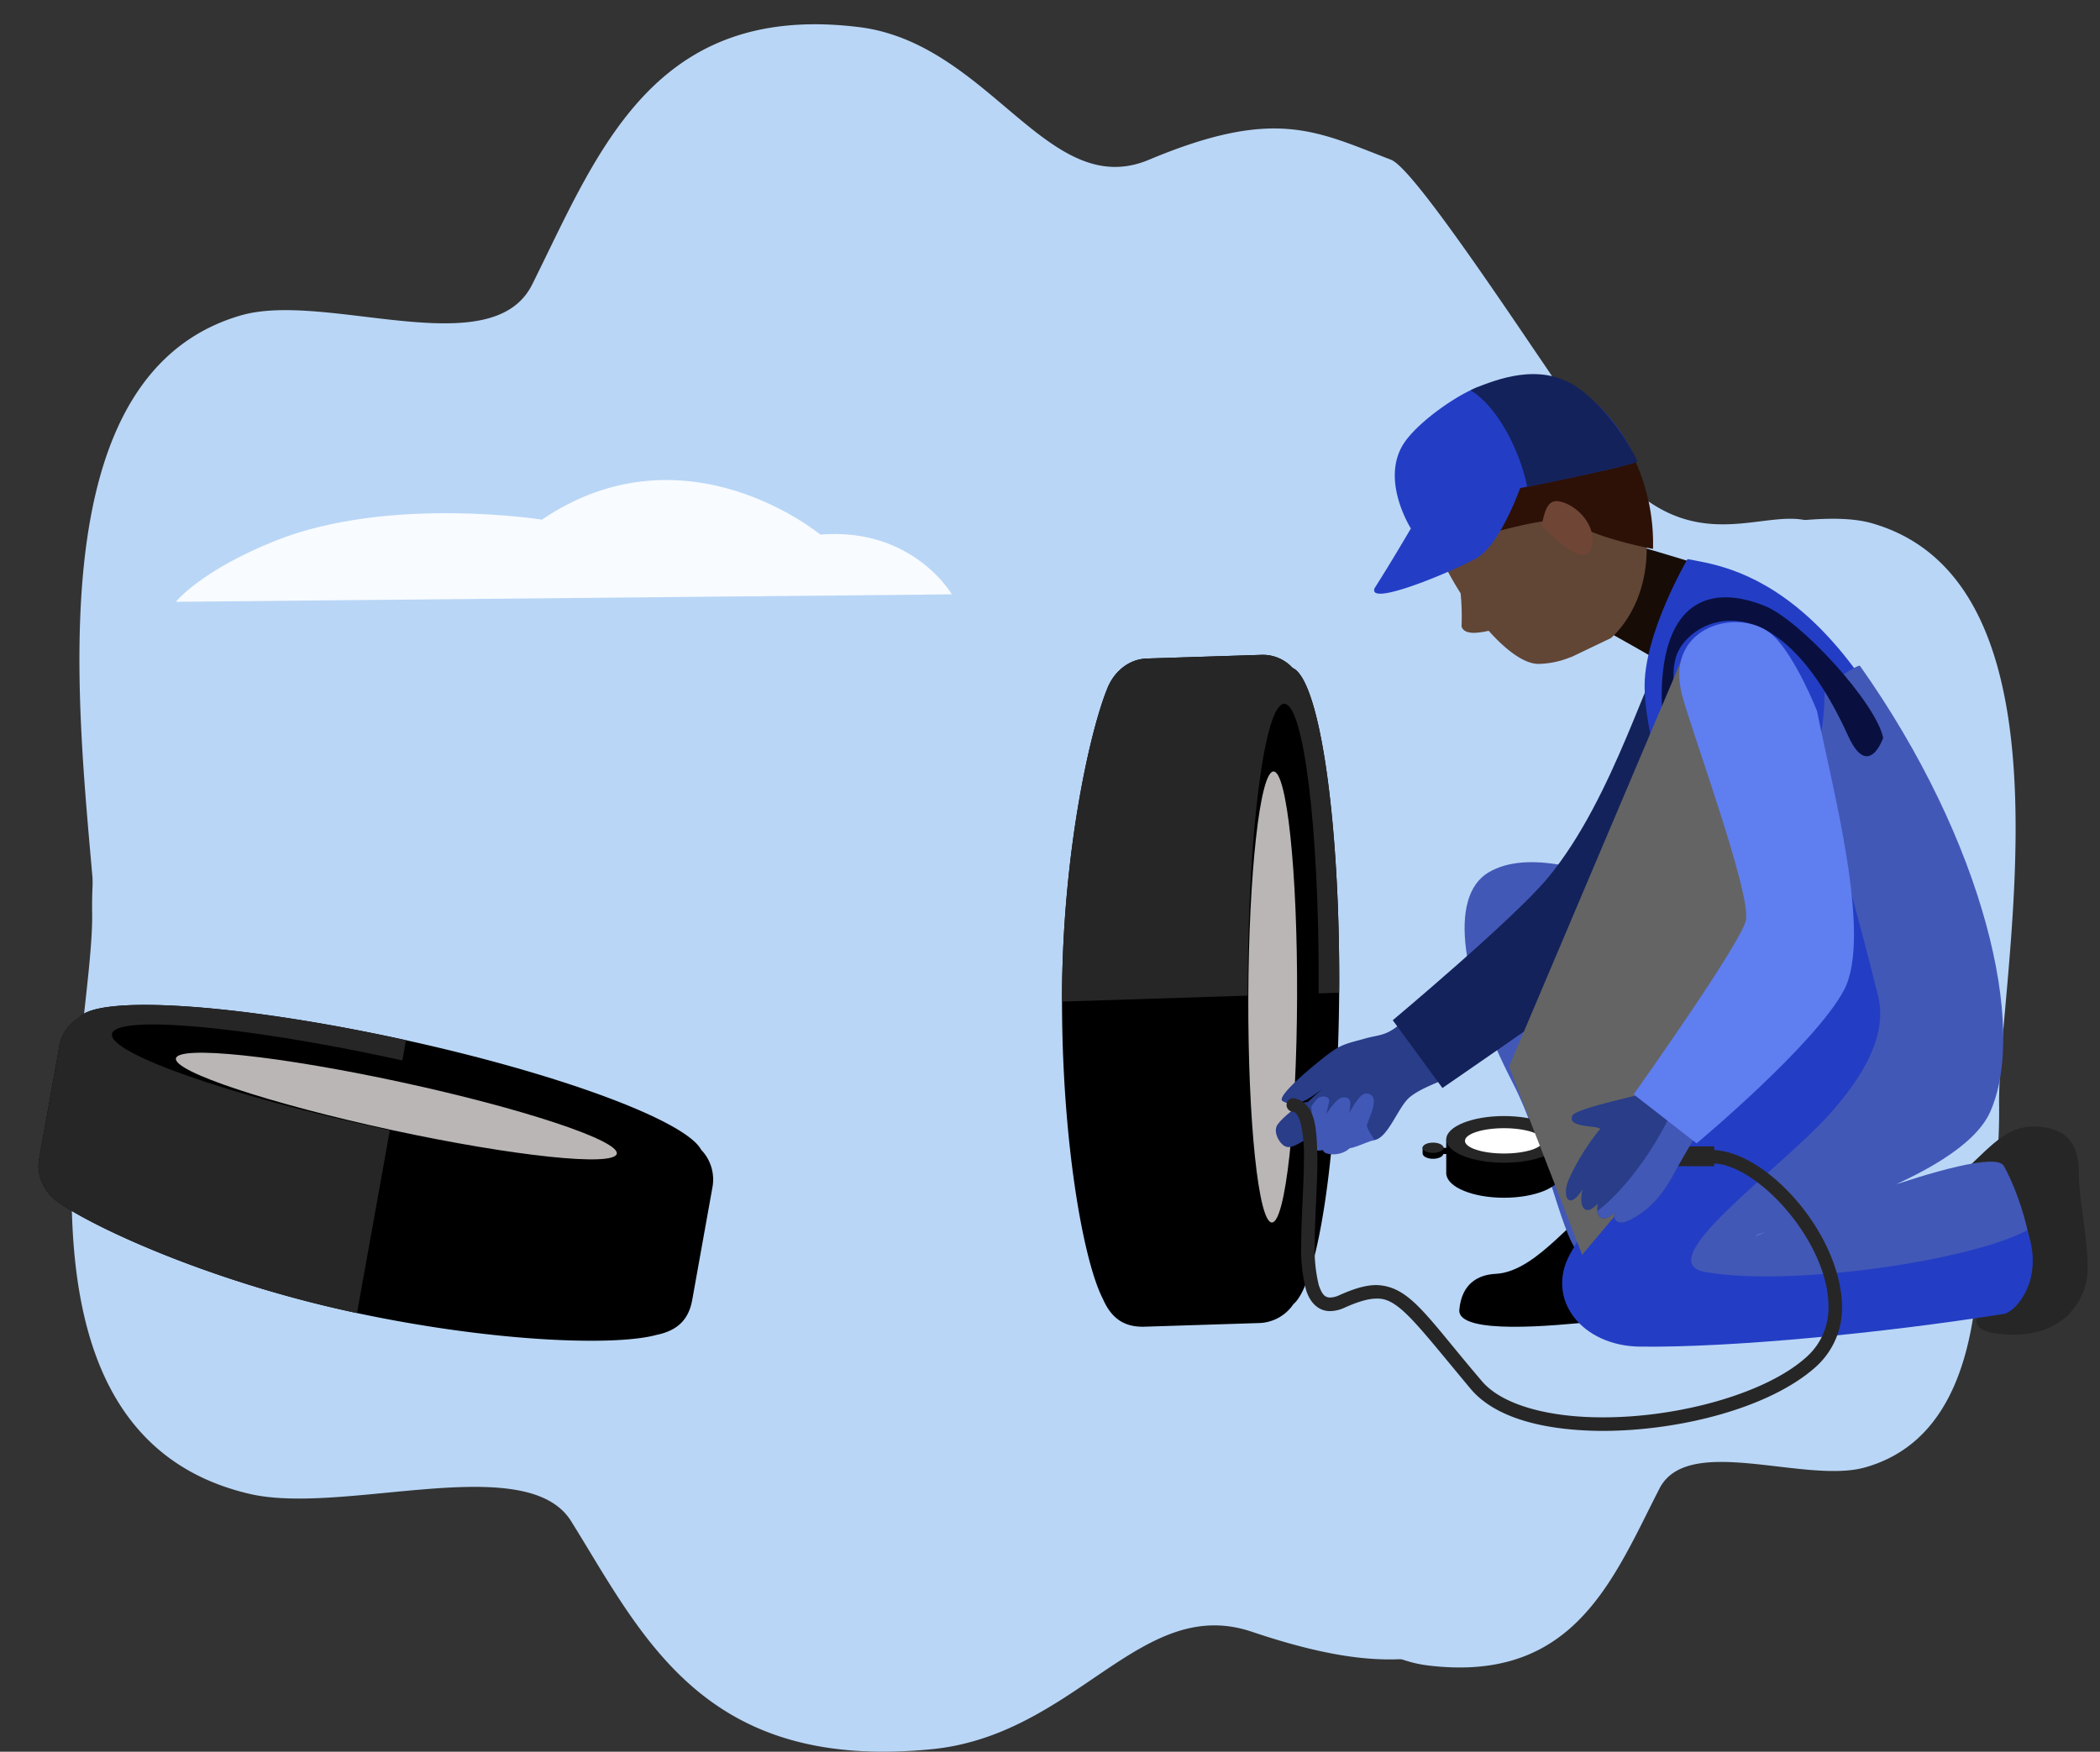 <svg id="Group_2629" data-name="Group 2629" xmlns="http://www.w3.org/2000/svg" xmlns:xlink="http://www.w3.org/1999/xlink" width="501.346" height="418.251" viewBox="0 0 501.346 418.251">
  <rect x="0" y="0" width="501.346" height="418.251" fill="#333333" stroke="none"/>
  <defs>
    <clipPath id="clip-path">
      <rect id="Rectangle_1580" data-name="Rectangle 1580" width="501.346" height="418.251" fill="none"/>
    </clipPath>
    <clipPath id="clip-path-2">
      <rect id="Rectangle_1583" data-name="Rectangle 1583" width="248.607" height="252.332" transform="translate(249.781 89.321)" fill="none"/>
    </clipPath>
    <clipPath id="clip-path-3">
      <path id="Path_5119" data-name="Path 5119" d="M402.345,155.417l-42.07,99.236v0L377.718,299.6h0l62.376-74.07-37.75-70.116Z" fill="none"/>
    </clipPath>
    <linearGradient id="linear-gradient" x1="-4.513" y1="1.823" x2="-4.501" y2="1.823" gradientUnits="objectBoundingBox">
      <stop offset="0" stop-color="#fff"/>
      <stop offset="0.121" stop-color="#fff"/>
      <stop offset="0.197" stop-color="#f9f9f9"/>
      <stop offset="0.277" stop-color="#ececec"/>
      <stop offset="0.359" stop-color="#d7d7d7"/>
      <stop offset="0.441" stop-color="#bababa"/>
      <stop offset="0.524" stop-color="#949494"/>
      <stop offset="0.607" stop-color="#696969"/>
      <stop offset="0.615" stop-color="#646464"/>
      <stop offset="1" stop-color="#646464"/>
    </linearGradient>
  </defs>
  <g id="Group_2620" data-name="Group 2620">
    <g id="Group_2619" data-name="Group 2619" clip-path="url(#clip-path)">
      <path id="Path_5084" data-name="Path 5084" d="M153.254,327.824c.35.728.7,1.386,1.049,2.045,1.981,3.6,4.145,6.309,6.492,7.8l13.067.138,17.828.173,11.919.1,8.473.07h.383l5.593.069h3l70.047-.382h.566l18.011-.1,48.157-.243,19.643-.1h.466l76.456-.382s23.421-26.692,22.855-73.212c-.366-29.743,20.494-124.13-30.244-138.828-18.044-5.2-53.137,10.6-61.643-6.558-1.8-3.605-3.546-7.245-5.327-10.885C367.907,82.811,354.19,59.273,316.2,63.956a35.945,35.945,0,0,0-6.525,1.421c-6.808,2.115-12.651,6-18.011,10.192-12.9,10.157-22.939,22.29-36.821,16.466-26.717-11.2-35.356-6.1-51.237,0-6.759,2.6-45.178,63.951-50.355,68.908-23.858,22.736-44.282-13.726-48.227,30.576-1.9,21.285-6.191,9.611,3.613,40.671" fill="#b9d6f6"/>
      <path id="Path_5085" data-name="Path 5085" d="M211.25,193.113c.279-.564.557-1.075.835-1.586a16.492,16.492,0,0,1,5.172-6.046l10.409-.107,14.2-.134,9.5-.081,6.749-.054h.3l4.457-.054h2.387l55.8.3h.451l14.348.081,38.362.188,15.647.08h.371l60.9.3s18.658,20.684,18.207,56.751c-.292,23.058,16.326,96.229-24.092,107.624-14.374,4.031-42.329-8.218-49.1,5.084-1.432,2.795-2.824,5.617-4.243,8.439-9.667,19.161-20.593,37.408-50.853,33.78a29.3,29.3,0,0,1-5.2-1.1c-5.423-1.64-10.078-4.65-14.348-7.9-10.277-7.874-18.273-17.28-29.332-12.765-21.282,8.68-28.165,4.73-40.815,0-5.39-2.021-35.99-49.582-40.114-53.425-19-17.628-35.274,10.638-38.417-23.706-1.511-16.5-4.931-7.451,2.879-31.531" fill="#b9d6f6"/>
      <path id="Path_5086" data-name="Path 5086" d="M430.52,164.889a73.93,73.93,0,0,0-5.221-10.8c-.435-.727-.87-1.385-1.305-2.043-2.466-3.6-5.16-6.3-8.081-7.791l-16.267-.141-22.191-.173-14.836-.1-10.546-.073H351.6l-6.962-.068H340.9l-87.19.379h-.7l-22.419.1-59.949.247-24.45.1h-.58l-95.17.384S21.294,171.572,22,218.038c.456,29.709-25.51,123.987,37.646,138.668,22.461,5.194,66.142-10.588,76.73,6.55,2.238,3.6,4.413,7.237,6.63,10.873,15.1,24.687,32.179,48.2,79.462,43.524a54.414,54.414,0,0,0,8.122-1.419c8.475-2.113,15.748-5.991,22.419-10.181,16.058-10.145,28.553-22.264,45.833-16.447,33.256,11.184,44.01,6.094,63.777,0,8.413-2.6,56.235-63.877,62.679-68.828,29.692-22.713,14.88-106.669,19.791-150.919.359-3.229-5.88,2.554-7.643,0-5.134-7.455-11.964-7.964-12.148,9.335-.125,11.824,19.063,66.549,14.779,55.659" fill="#b9d6f6"/>
      <path id="Path_5087" data-name="Path 5087" d="M393.627,291.927a93.622,93.622,0,0,1-4.732,12.2c-.394.821-.789,1.564-1.183,2.307-2.235,4.066-4.676,7.116-7.323,8.8l-14.74.156-20.111.2-13.445.117-9.557.078H322.1l-6.309.078h-3.377l-79.015-.43h-.638l-20.317-.118-54.323-.274-22.157-.117h-.526l-86.245-.43s-26.42-30.109-25.782-82.586C23.824,198.352.293,91.881,57.526,75.3c20.355-5.866,59.94,11.957,69.536-7.4,2.028-4.067,4-8.173,6.009-12.279C146.76,27.744,162.232,1.193,205.083,6.471a40.538,40.538,0,0,1,7.361,1.6c7.68,2.386,14.271,6.766,20.317,11.5,14.557,11.457,25.875,25.143,41.535,18.574,30.138-12.63,39.883-6.882,57.8,0,7.624,2.933,50.962,72.139,56.8,77.73,26.908,25.651,49.95-15.479,54.4,34.495,2.141,24.01,6.984,10.842-4.076,45.878" fill="#b9d6f6"/>
      <path id="Path_5088" data-name="Path 5088" d="M432.419,214.718h-.049v-3.9q.477.287.928.553a1.8,1.8,0,0,1-.878,3.342" fill="#b6cbf8"/>
      <path id="Path_5089" data-name="Path 5089" d="M227.243,141.914s-9.263-16.059-31.415-14.275c0,0-32.16-26.766-66.456-3.569,0,0-36.457-5.748-63.455,4.976-18,7.151-23.945,14.652-23.945,14.652Z" fill="#f8fbff"/>
    </g>
  </g>
  <g id="Group_2622" data-name="Group 2622">
    <g id="Group_2621" data-name="Group 2621" clip-path="url(#clip-path-2)">
      <path id="Path_5090" data-name="Path 5090" d="M308.59,159.484c6.341,2.724,11.248,35.546,11.127,75.818-.134,38.847-4.89,71.032-10.941,76.1a10.235,10.235,0,0,1-8.238,4.5l-27.269.871c-4.634.143-7.831-1.75-9.953-6.6-4.772-9.219-9.872-38.3-9.772-72.194s6.58-63.166,10.786-73.518c1.425-3.7,4.816-7.077,9.459-7.224l27.278-.875a9.651,9.651,0,0,1,7.523,3.123"/>
      <path id="Path_5091" data-name="Path 5091" d="M264.329,164.462c1.425-3.7,4.812-7.077,9.459-7.229l27.274-.871a9.642,9.642,0,0,1,7.528,3.123c6.341,2.72,11.244,35.546,11.127,75.818-.009.576-.013,1.152-.022,1.724l-66.152,2.118V237.98c.1-33.892,6.576-63.166,10.786-73.518" fill="#272626"/>
      <path id="Path_5092" data-name="Path 5092" d="M306.558,168.049c-4.678.147-8.567,30.457-8.684,67.705s3.573,67.3,8.251,67.16c4.673-.156,8.567-30.466,8.688-67.705s-3.578-67.316-8.255-67.16"/>
      <path id="Path_5093" data-name="Path 5093" d="M304.023,184.2c-3.222.1-5.908,24.294-6.007,54.04-.082,29.738,2.443,53.755,5.652,53.655s5.9-24.294,5.994-54.04-2.43-53.755-5.639-53.655" fill="#bbb6b6"/>
      <path id="Path_5094" data-name="Path 5094" d="M336,242.793c-4.487,4.756-6.432,4.123-10.131,5.18s-5.375,1.23-8.268,3.344-13.249,10.529-11.4,11.586,3.7.793,6.081-.533a34.369,34.369,0,0,0,5.02-3.7s-8.459,6.865-7.93,8.2c.273.681,4.443,2.22,9.08,3.543,3.877,1.107,8.191,2.033,9.718,1.78,3.17-.528,5.557-7.658,8.186-10.04,2.646-2.378,8.043-4.011,9.637-5.068,1.569-1.056-9.993-14.292-9.993-14.292" fill="#293d89"/>
      <path id="Path_5095" data-name="Path 5095" d="M328.166,272.193c-2.382.524-6.341,2.906-7.133,1.581s-.537-5.28,1.321-8.45,3.17-5.154,5.016-3.837-1.048,6.475-1.048,7.268,1.845,3.439,1.845,3.439" fill="#4258b7"/>
      <path id="Path_5096" data-name="Path 5096" d="M322.354,274.04c-2.114,2.114-5.548,1.715-6.211,1.057s-1.975-4.621-.658-7.134,3.478-5.418,4.66-5.812,2.473,0,2.209,1.715-.658,6.869-.658,6.869Z" fill="#4258b7"/>
      <path id="Path_5097" data-name="Path 5097" d="M316.632,273.951c2.447,0-2.642,1.59-4.054.178a8.755,8.755,0,0,1-1.936-5.638c.173-1.057,2.794-5,3.7-5.99,1.087-1.187,3.3-.749,2.95.663s-1.538,6.562-1.538,6.562.52,4.223.875,4.223" fill="#4258b7"/>
      <path id="Path_5098" data-name="Path 5098" d="M312.223,271.838c-2.291,1.234-3.868,2.464-5.28,1.932s-3.166-3.513-1.936-5.276,5.284-4.933,6.514-5.288,1.767,1.052,1.59,2.469-.888,6.163-.888,6.163" fill="#293d89"/>
      <path id="Path_5099" data-name="Path 5099" d="M396.6,290.791c.693,8.654,5.89,24.813,0,24.276s-8.264-.264-16.519.55-32.246,3.287-31.687-2.9c.572-6.207,4.431-8.359,8.727-8.567,10.382-.508,20.2-16.508,23.908-15.013,5.016,2.018,15.571,1.655,15.571,1.655"/>
      <path id="Path_5100" data-name="Path 5100" d="M425.894,226.248c-9.91.143-52.126-28.764-70.473-17.974-9.892,5.821-6.475,26.607,5.76,50.342,8.069,15.662,12.218,39.916,16.541,40.99,7.346,1.836,30.652.359,33.792-1.438S394.772,252.14,392.1,250.342s20.855,23.376,33.8,17.62Z" fill="#4258b7"/>
      <path id="Path_5101" data-name="Path 5101" d="M399.649,151.1c-5.882,7.056-14.025,39.189-30.21,58.606C361.317,219.46,332.5,243.6,332.5,243.6l11.859,16.181s33.193-22.842,38.568-26.966c23.181-17.8,38.712-58.839,38.712-58.839Z" fill="#14225b"/>
      <path id="Path_5102" data-name="Path 5102" d="M396.771,158.226c-9.285-5.444-20.884-11.764-20.884-11.764l6.025-18.771s27.282,7.9,30.448,9.338-15.589,21.2-15.589,21.2" fill="#180c07"/>
      <path id="Path_5103" data-name="Path 5103" d="M381.518,98.213a15.929,15.929,0,0,0-8.858-7.086c-14.319-5.639-33.744,11.4-33.563,24.584.117,7.532,4.249,17.524,9.607,25.953a57.612,57.612,0,0,1,.221,7.893c.576,2.014,3.7,1.694,6.475,1.052,4.383,4.907,8.818,8.1,12.171,7.9a21.068,21.068,0,0,0,7.532-1.659c0,.017-.026.039-.026.061.767-.368,8.532-4.093,9.459-4.526,0,0,21.193-16.8-3.019-54.166" fill="#614535"/>
      <path id="Path_5104" data-name="Path 5104" d="M366.341,91.353c-4.621-2.473-7.822.871-17.325,6.735-9.191,5.713-10.343,1.914-12.565,12.27-1.121,5.305,3.219,12.495,3.219,12.495s3.1-2.893,5.682-3.6.017.424,5.457,3a23.241,23.241,0,0,1,6.8,4.6s17.26-4.933,19.317-1.754c1.33,2.044,12.11,4.955,17.706,5.951a47.7,47.7,0,0,0-4.582-21.721c-7.211-15.114-22.63-17.392-23.709-17.976" fill="#2d1107"/>
      <path id="Path_5105" data-name="Path 5105" d="M368.025,125.426c.641-2.412,1.074-6.246,4.11-5.735,4.461.745,9.589,6.315,7.658,11.469s-11.768-5.734-11.768-5.734" fill="#6f4536"/>
      <path id="Path_5106" data-name="Path 5106" d="M390.739,110.249a90.813,90.813,0,0,1-9.054,2.335c-8.023,1.816-18.765,3.963-18.765,3.963s-4.851,13.634-10.421,16.729c-5.57,3.114-26.143,11.764-24.328,7.155,3.885-6.079,8.658-14.255,8.658-14.255s-7.19-11.283-1.893-19.98c3.3-5.4,13.6-12.361,17.871-13.7,7.658-2.4,15.956-5.193,25.03,1.2s12.9,16.541,12.9,16.541" fill="#233ec4"/>
      <path id="Path_5107" data-name="Path 5107" d="M376.706,92.586c9.1,6.4,14.28,17.65,14.28,17.65-3.084,1.239-20.863,4.9-26.386,6.016-1.694-8.6-7.125-19.252-13.531-23.068.364-.147,1.226-.615,1.551-.732,4.214-1.546,15.012-6.267,24.086.134" fill="#14225b"/>
      <path id="Path_5108" data-name="Path 5108" d="M402.884,133.486c8.818,1.858,42.216,4.1,66.267,83.008,0,0-34.515,36.144-41.58,36.144-6.085-10.387-34.051-60.213-34.935-88.052-.416-12.978,10.248-31.1,10.248-31.1" fill="#233ec4"/>
      <path id="Path_5109" data-name="Path 5109" d="M469.359,279.158c6.661-6.22,10.365-10.893,17.767-10.122s9.182,5.236,9.182,11.465,2.387,16.2,2.053,23.536c-.247,5.267-5.029,16.671-22.05,14.336-11.1-1.555,1.494-10.642,2.967-16.861,1.49-6.233-9.919-22.354-9.919-22.354" fill="#272626"/>
      <path id="Path_5110" data-name="Path 5110" d="M435.6,164.762c0-1,8.073-6.289,8.437-5.786,29.755,42.065,40.029,86.408,31.111,106.47-7.4,16.658-52.13,27.5-56.085,29.664-.91.5,55.877-22.83,59.325-16.723,4.188,7.415,10.585,27.079,3.5,31.284-17.437,10.369-61.23,4.045-69.672,3.954-13.964-.147-24.077-1.793-24.077-8.992-.022-29.062,50.337-58.6,50.337-58.6l-34.442-53.165s31.527,12.8,31.57-28.1" fill="#4258b7"/>
      <path id="Path_5111" data-name="Path 5111" d="M478.394,313.717c-28.984,4.6-64.968,8.069-86.836,7.818-13.969-.152-22.651-11.328-16.728-22.111,13.418-24.363,44.594-47.288,44.594-47.288l-22.466-57.709s22.83.632,34.684-15.28c3.041,6.176,14.115,47.851,16.012,55.821.914,3.885,5.384,13.215-11.326,31.557-12.179,13.357-42.8,34.845-29.127,37.214,20.755,3.582,63.452-2.807,76.719-9.979,4.318,11.6-2.672,19.508-5.527,19.958" fill="#233ec4"/>
      <path id="Path_5112" data-name="Path 5112" d="M449.582,176.187c-1.719-8.433-19.845-28.192-28.364-31.557-12.942-5.128-22.548-.693-24.259,16.177-1.728,16.857,5.925,33.8,5.925,33.8l6.3-1.438s-13.258-26.42-8.732-37.209c3.514-8.367,23.464-18.346,40.73,19.681,4.881,10.763,8.4.546,8.4.546" fill="#091040"/>
      <rect id="Rectangle_1581" data-name="Rectangle 1581" width="39.037" height="4.738" transform="translate(370.209 273.722)" fill="#272626"/>
      <path id="Path_5113" data-name="Path 5113" d="M345.27,272.05v8.359h.03c.351,3.1,6.363,5.574,13.76,5.574s13.414-2.473,13.756-5.574h.035V272.05Z"/>
      <rect id="Rectangle_1582" data-name="Rectangle 1582" width="2.612" height="1.464" transform="translate(343.62 274.073)"/>
      <path id="Path_5114" data-name="Path 5114" d="M344.607,273.874h-1.113a4.47,4.47,0,0,0-2.75,0h-1.118v1.5c0,.723,1.113,1.308,2.486,1.308s2.495-.585,2.495-1.308Z"/>
      <path id="Path_5115" data-name="Path 5115" d="M344.607,274.047c0,.68-1.113,1.23-2.495,1.23s-2.486-.55-2.486-1.23,1.113-1.226,2.486-1.226,2.495.546,2.495,1.226" fill="#272626"/>
      <path id="Path_5116" data-name="Path 5116" d="M372.855,272.054c0,3.075-6.176,5.57-13.8,5.57s-13.782-2.495-13.782-5.57,6.173-5.577,13.783-5.577,13.8,2.5,13.8,5.574" fill="#272626"/>
      <path id="Path_5117" data-name="Path 5117" d="M368.395,272.4c0,1.672-4.18,3.023-9.334,3.023s-9.325-1.351-9.325-3.023,4.171-3.023,9.325-3.023,9.334,1.356,9.334,3.023" fill="#fff"/>
      <path id="Path_5118" data-name="Path 5118" d="M351.212,331.755c-13.2-15.8-17.424-21.951-22.609-21.682-1.9-.009-4.3.68-7.593,2.153a8.516,8.516,0,0,1-3.452.827c-3.105.026-5.046-2.486-5.812-5.28a38.149,38.149,0,0,1-1.1-10.59c0-6.592.645-14.25.645-20.478a35.428,35.428,0,0,0-.767-8.5c-.606-2.109-1.278-2.711-1.962-2.776a1.616,1.616,0,1,1,.385-3.209c5.34,1.226,5.392,7.519,5.57,14.484,0,6.436-.641,14.081-.641,20.478a35.775,35.775,0,0,0,.962,9.65c.793,2.335,1.5,2.95,2.716,2.98a5.49,5.49,0,0,0,2.148-.541c3.443-1.533,6.224-2.43,8.9-2.438,8.043.269,11.919,7.428,25.086,22.83,4.812,5.817,16.147,8.792,29.006,8.749,18.165.043,39.232-5.752,48.756-14.566a15.6,15.6,0,0,0,5.068-11.963c.03-7.476-4.206-16.168-9.9-22.847-5.635-6.722-12.816-11.3-17.641-11.218-.191,0-.381.009-.567.026a1.617,1.617,0,0,1-.34-3.216c.023,0,.047-.005.071-.006.269-.026.55-.035.836-.035,12.968.368,30.492,20.092,30.786,37.3a18.888,18.888,0,0,1-6.12,14.349c-10.711,9.732-32.107,15.376-50.944,15.419-13.292-.043-25.372-2.781-31.484-9.9" fill="#272626"/>
    </g>
  </g>
  <g id="Group_2624" data-name="Group 2624">
    <g id="Group_2623" data-name="Group 2623" clip-path="url(#clip-path-3)">
      <rect id="Rectangle_1584" data-name="Rectangle 1584" width="79.822" height="144.186" transform="translate(360.275 155.417)" fill="url(#linear-gradient)"/>
    </g>
  </g>
  <g id="Group_2626" data-name="Group 2626">
    <g id="Group_2625" data-name="Group 2625" clip-path="url(#clip-path-2)">
      <path id="Path_5120" data-name="Path 5120" d="M394.385,260.494c-3.04,1.178-18.373,4.11-19.057,5.973s1.832,2.235,4.717,2.56,1.7.849,1.7.849a55.238,55.238,0,0,0-7.121,11.525c-1.81,3.794-.381,8.138,3.24,2.551-1.018,3.3.1,7.19,3.6,3.413-.68,2.963,1.057,5.158,4.045,2.023-.611,1.659.537,3.209,2.915,2.183,1.49-.632,6.583-2.911,10.737-10.512,4.136-7.593,7.376-12.695,7.376-12.695Z" fill="#293d89"/>
      <path id="Path_5121" data-name="Path 5121" d="M399.168,281.059c-4.149,7.6-9.247,9.879-10.737,10.512-2.374,1.026-3.521-.524-2.911-2.183-2.33,2.438-3.876,1.633-4.132-.225,7.549-5.911,14.657-16.511,18.382-25.186l6.774,4.388s-3.235,5.1-7.376,12.7" fill="#4258b7"/>
      <path id="Path_5122" data-name="Path 5122" d="M423.383,151.816c5.351,5.1,10.421,17.979,10.421,17.979,3.391,17.429,13.288,53.508,6.466,66.523S405.04,273,405.04,273l-15.029-11.7s25.6-35.966,26.8-41.567c1.377-6.341-13.561-46.725-15.363-54.253-3.957-16.539,14.568-20.67,21.935-13.663" fill="#5f7ef0"/>
    </g>
  </g>
  <g id="Group_2628" data-name="Group 2628">
    <g id="Group_2627" data-name="Group 2627" clip-path="url(#clip-path)">
      <path id="Path_5123" data-name="Path 5123" d="M18.777,243.112c3.983-5.635,37.1-3.607,76.464,4.888,37.965,8.211,68.453,19.557,72.15,26.529a10.232,10.232,0,0,1,2.688,8.993l-4.82,26.85c-.824,4.562-3.34,7.295-8.525,8.361-10.009,2.75-39.514,1.688-72.638-5.459S23.688,293.7,14.438,287.433c-3.322-2.163-5.919-6.182-5.1-10.753l4.818-26.86a9.649,9.649,0,0,1,4.619-6.708"/>
      <path id="Path_5124" data-name="Path 5124" d="M14.437,287.434c-3.322-2.163-5.92-6.178-5.1-10.755l4.821-26.855a9.637,9.637,0,0,1,4.62-6.712c3.979-5.636,37.1-3.6,76.464,4.887.562.129,1.124.253,1.682.381L85.233,313.517l-1.139-.243c-33.125-7.147-60.408-19.569-69.657-25.84" fill="#272626"/>
      <path id="Path_5125" data-name="Path 5125" d="M26.729,246.875c-.829,4.606,28.005,14.714,64.409,22.576s66.563,10.5,67.4,5.9c.819-4.6-28.014-14.715-64.408-22.579s-66.58-10.5-67.4-5.9"/>
      <path id="Path_5126" data-name="Path 5126" d="M42,252.714c-.572,3.172,22.531,10.831,51.6,17.115,29.066,6.266,53.08,8.792,53.65,5.633s-22.532-10.824-51.6-17.1-53.078-8.8-53.648-5.645" fill="#bbb6b6"/>
    </g>
  </g>
</svg>
